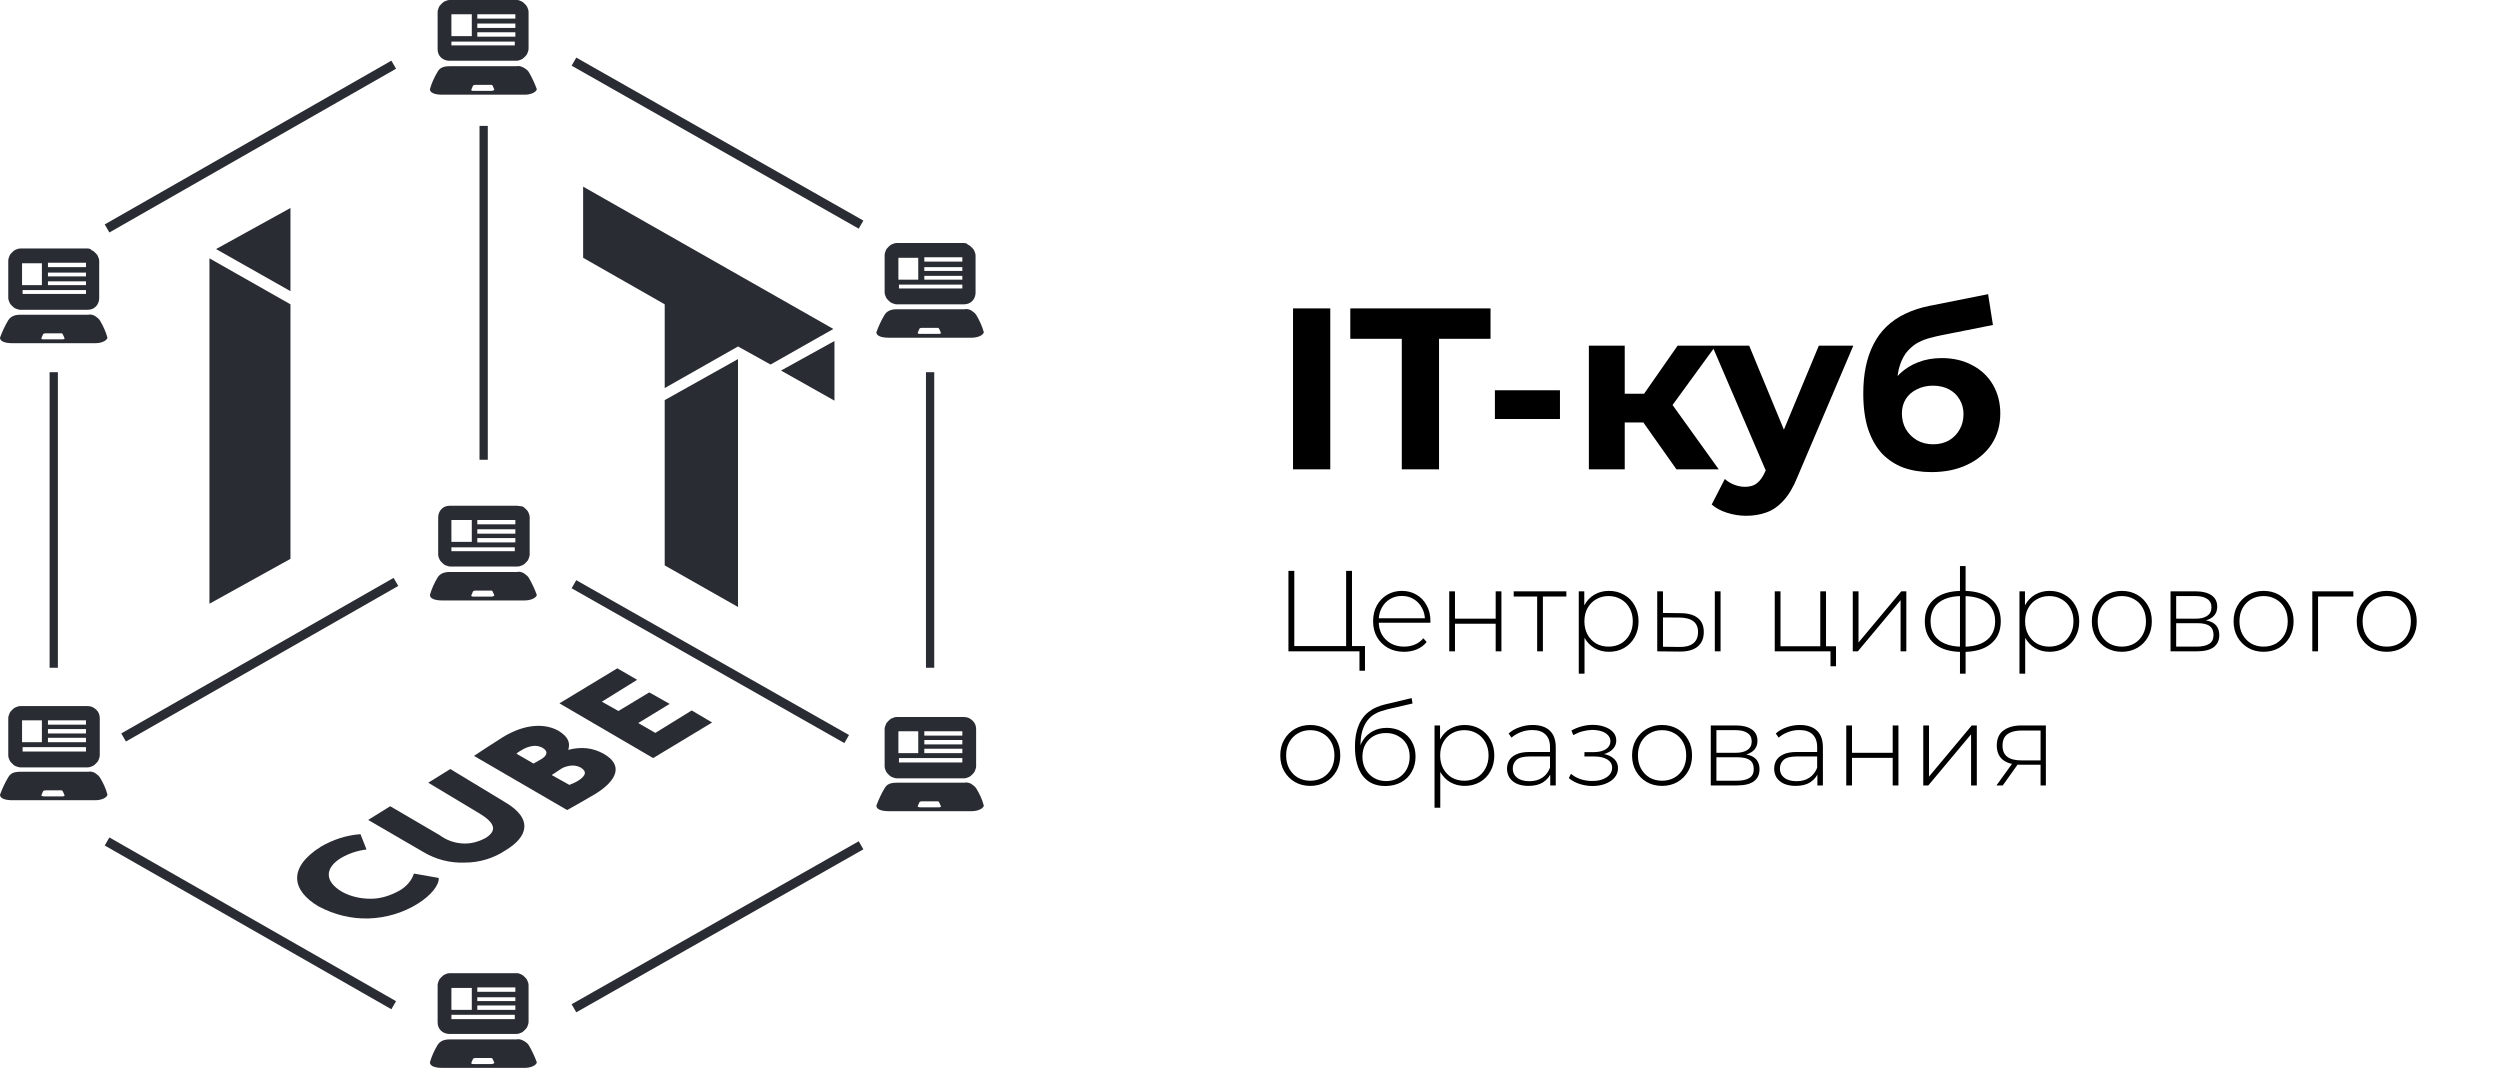 <svg width="261" height="112" viewBox="0 0 261 112" fill="none" xmlns="http://www.w3.org/2000/svg">
<g clip-path="url(#clip0_1338_300)">
<path d="M51.327 9.486H49.486C49.313 9.486 49.198 9.486 49.198 9.371C49.256 9.257 49.313 9.086 49.371 8.971C49.371 8.914 49.486 8.857 49.658 8.857H51.155C51.212 8.857 51.27 8.857 51.327 8.857C51.385 8.857 51.385 8.914 51.442 8.971C51.5 9.086 51.557 9.257 51.615 9.371C51.557 9.429 51.442 9.486 51.327 9.486ZM55.183 7.486C55.068 7.314 54.837 7.143 54.607 7.029C54.377 6.914 54.147 6.857 53.917 6.914H46.954C46.264 6.914 45.918 7.086 45.688 7.486C45.343 8.057 45.055 8.686 44.883 9.314C44.883 9.714 45.458 9.886 46.148 9.886H54.78C55.47 9.886 55.988 9.6 56.046 9.314C55.816 8.686 55.528 8.057 55.183 7.486Z" fill="#292C33"/>
<path d="M53.802 1.943H49.831V1.486H53.802V1.943ZM53.802 2.914H49.831V2.457H53.802V2.914ZM53.802 3.829H49.831V3.371H53.802V3.829ZM53.802 4.743H47.127V4.343H53.744V4.743H53.802ZM47.127 1.486H49.256V3.771H47.127V1.486ZM53.974 0H46.954C46.782 0 46.609 0.057 46.494 0.114C46.321 0.171 46.206 0.286 46.091 0.4C45.976 0.514 45.861 0.629 45.803 0.8C45.746 0.971 45.688 1.086 45.688 1.257V5.143C45.688 5.486 45.803 5.771 46.033 6C46.264 6.229 46.609 6.343 46.897 6.343H53.917C54.089 6.343 54.262 6.286 54.377 6.229C54.55 6.171 54.665 6.057 54.78 5.943C54.895 5.829 55.01 5.714 55.068 5.543C55.125 5.371 55.183 5.257 55.183 5.086V1.257C55.183 1.086 55.125 0.914 55.068 0.8C55.01 0.629 54.895 0.514 54.78 0.4C54.665 0.286 54.55 0.171 54.377 0.114C54.262 0.057 54.147 0 53.974 0Z" fill="#292C33"/>
<path d="M51.327 62.286H49.486C49.313 62.286 49.198 62.286 49.198 62.172C49.256 62.057 49.313 61.886 49.371 61.772C49.371 61.714 49.486 61.657 49.658 61.657H51.155C51.212 61.657 51.27 61.657 51.327 61.657C51.385 61.657 51.385 61.714 51.442 61.772C51.5 61.886 51.557 62.057 51.615 62.172C51.557 62.229 51.442 62.286 51.327 62.286ZM55.183 60.286C55.068 60.114 54.837 59.943 54.665 59.829C54.434 59.714 54.204 59.657 53.974 59.714H46.954C46.264 59.714 45.918 59.943 45.688 60.286C45.343 60.857 45.055 61.486 44.883 62.114C44.883 62.514 45.458 62.686 46.148 62.686H54.78C55.47 62.686 55.988 62.4 56.046 62.114C55.816 61.486 55.528 60.857 55.183 60.286Z" fill="#292C33"/>
<path d="M53.802 54.743H49.831V54.286H53.802V54.743ZM53.802 55.714H49.831V55.257H53.802V55.714ZM53.802 56.629H49.831V56.172H53.802V56.629ZM53.802 57.543H47.127V57.143H53.744V57.543H53.802ZM47.127 54.286H49.256V56.572H47.127V54.286ZM53.974 52.8H46.954C46.609 52.8 46.321 52.914 46.091 53.143C45.861 53.371 45.746 53.714 45.746 54V57.886C45.746 58.057 45.803 58.229 45.861 58.343C45.919 58.514 46.034 58.629 46.149 58.743C46.264 58.857 46.379 58.971 46.551 59.029C46.724 59.086 46.839 59.143 47.012 59.143H54.032C54.205 59.143 54.377 59.086 54.492 59.029C54.665 58.971 54.78 58.857 54.895 58.743C55.01 58.629 55.125 58.514 55.183 58.343C55.24 58.172 55.298 58.057 55.298 57.886V54C55.298 53.829 55.24 53.657 55.183 53.543C55.125 53.371 55.01 53.257 54.895 53.143C54.78 53.029 54.665 52.914 54.492 52.857C54.262 52.857 54.147 52.8 53.974 52.8Z" fill="#292C33"/>
<path d="M51.327 111.086H49.486C49.313 111.086 49.198 111.086 49.198 110.972C49.256 110.857 49.313 110.686 49.371 110.572C49.371 110.514 49.486 110.457 49.658 110.457H51.155C51.212 110.457 51.27 110.457 51.327 110.457C51.385 110.457 51.385 110.514 51.442 110.572C51.5 110.686 51.557 110.857 51.615 110.972C51.557 111.029 51.442 111.086 51.327 111.086ZM55.183 109.086C55.068 108.914 54.837 108.743 54.607 108.629C54.377 108.514 54.147 108.457 53.917 108.514H46.954C46.264 108.514 45.918 108.743 45.688 109.086C45.343 109.657 45.055 110.286 44.883 110.914C44.883 111.314 45.458 111.486 46.148 111.486H54.78C55.47 111.486 55.988 111.2 56.046 110.914C55.816 110.286 55.528 109.657 55.183 109.086Z" fill="#292C33"/>
<path d="M53.802 103.543H49.831V103.086H53.802V103.543ZM53.802 104.514H49.831V104.114H53.802V104.514ZM53.802 105.429H49.831V104.972H53.802V105.429ZM53.802 106.4H47.127V105.943H53.744V106.4H53.802ZM47.127 103.143H49.256V105.429H47.127V103.143ZM53.974 101.6H46.954C46.782 101.6 46.609 101.657 46.494 101.714C46.321 101.772 46.206 101.886 46.091 102C45.976 102.114 45.861 102.229 45.803 102.4C45.746 102.572 45.688 102.686 45.688 102.857V106.743C45.688 107.086 45.803 107.372 46.033 107.6C46.264 107.829 46.609 107.943 46.897 107.943H53.917C54.089 107.943 54.262 107.886 54.377 107.829C54.55 107.772 54.665 107.657 54.78 107.543C54.895 107.429 55.01 107.314 55.068 107.143C55.125 106.972 55.183 106.857 55.183 106.686V102.857C55.183 102.686 55.125 102.514 55.068 102.4C55.01 102.229 54.895 102.114 54.78 102C54.665 101.886 54.55 101.772 54.377 101.714C54.262 101.657 54.147 101.6 53.974 101.6Z" fill="#292C33"/>
<path d="M6.502 35.429H4.603C4.431 35.429 4.316 35.429 4.316 35.314C4.373 35.2 4.431 35.029 4.488 34.914C4.488 34.857 4.603 34.8 4.776 34.8H6.272C6.33 34.8 6.387 34.8 6.445 34.8C6.502 34.8 6.502 34.857 6.56 34.914C6.617 35.029 6.675 35.143 6.732 35.314C6.79 35.371 6.675 35.429 6.502 35.429ZM10.415 33.429C10.3 33.257 10.07 33.086 9.897 32.971C9.667 32.857 9.437 32.8 9.207 32.857H2.129C1.439 32.857 1.093 33.086 0.863 33.429C0.518 34 0.23 34.629 0 35.257C0 35.657 0.575 35.829 1.266 35.829H9.955C10.645 35.829 11.163 35.543 11.221 35.257C11.048 34.629 10.76 34 10.415 33.429Z" fill="#292C33"/>
<path d="M8.976 27.886H5.006V27.429H8.976V27.886ZM8.976 28.857H5.006V28.457H8.976V28.857ZM8.976 29.771H5.006V29.371H8.976V29.771ZM8.976 30.686H2.359V30.286H8.976V30.686ZM2.302 27.486H4.373V29.771H2.302V27.486ZM9.149 25.943H2.129C1.956 25.943 1.784 26 1.669 26.057C1.496 26.114 1.381 26.229 1.266 26.343C1.151 26.457 1.036 26.571 0.978 26.743C0.921 26.914 0.863 27.029 0.863 27.2V31.086C0.863 31.257 0.921 31.429 0.978 31.543C1.036 31.714 1.151 31.829 1.266 31.943C1.381 32.057 1.496 32.171 1.669 32.229C1.841 32.286 1.956 32.343 2.129 32.343H9.149C9.494 32.343 9.782 32.229 10.012 32C10.242 31.771 10.357 31.429 10.357 31.143V27.257C10.357 27.086 10.3 26.914 10.242 26.8C10.185 26.629 10.07 26.514 9.955 26.4C9.84 26.286 9.724 26.171 9.552 26.114C9.494 26 9.322 25.943 9.149 25.943Z" fill="#292C33"/>
<path d="M97.994 34.857H96.095C95.922 34.857 95.807 34.857 95.807 34.743C95.865 34.629 95.922 34.457 95.98 34.343C95.98 34.286 96.095 34.228 96.268 34.228H97.764C97.821 34.228 97.879 34.228 97.936 34.228C97.994 34.228 97.994 34.286 98.052 34.343C98.109 34.457 98.167 34.571 98.224 34.743C98.282 34.8 98.167 34.857 97.994 34.857ZM101.907 32.857C101.792 32.686 101.562 32.514 101.389 32.4C101.159 32.286 100.929 32.228 100.698 32.286H93.621C92.93 32.286 92.585 32.514 92.355 32.857C92.01 33.428 91.722 34.057 91.492 34.686C91.492 35.086 92.067 35.257 92.758 35.257H101.446C102.137 35.257 102.655 34.971 102.712 34.686C102.54 34.057 102.252 33.428 101.907 32.857Z" fill="#292C33"/>
<path d="M100.468 27.314H96.498V26.857H100.468V27.314ZM100.468 28.286H96.498V27.886H100.468V28.286ZM100.468 29.2H96.498V28.8H100.468V29.2ZM100.468 30.114H93.851V29.714H100.468V30.114ZM93.793 26.914H95.865V29.2H93.793V26.914ZM100.641 25.371H93.621C93.448 25.371 93.275 25.428 93.16 25.486C92.988 25.543 92.873 25.657 92.757 25.771C92.642 25.886 92.527 26 92.47 26.171C92.412 26.343 92.355 26.457 92.355 26.628V30.514C92.355 30.686 92.412 30.857 92.47 30.971C92.527 31.143 92.642 31.257 92.757 31.371C92.873 31.486 92.988 31.6 93.16 31.657C93.333 31.714 93.448 31.771 93.621 31.771H100.641C100.986 31.771 101.274 31.657 101.504 31.428C101.734 31.2 101.849 30.857 101.849 30.571V26.686C101.849 26.514 101.792 26.343 101.734 26.229C101.677 26.057 101.561 25.943 101.446 25.828C101.331 25.714 101.216 25.6 101.044 25.543C100.986 25.428 100.813 25.371 100.641 25.371Z" fill="#292C33"/>
<path d="M6.502 83.143H4.603C4.431 83.143 4.316 83.086 4.316 83.029C4.373 82.914 4.431 82.743 4.488 82.629C4.488 82.572 4.603 82.514 4.776 82.514H6.272C6.33 82.514 6.387 82.514 6.445 82.514C6.502 82.514 6.502 82.572 6.56 82.629C6.617 82.743 6.675 82.857 6.732 83.029C6.79 83.086 6.675 83.143 6.502 83.143ZM10.415 81.143C10.3 80.972 10.07 80.8 9.897 80.686C9.667 80.572 9.437 80.514 9.207 80.572H2.129C1.439 80.572 1.093 80.743 0.863 81.143C0.518 81.714 0.23 82.343 0 82.972C0 83.371 0.575 83.543 1.266 83.543H9.955C10.645 83.543 11.163 83.257 11.221 82.972C11.048 82.286 10.76 81.714 10.415 81.143Z" fill="#292C33"/>
<path d="M8.976 75.657H5.006V75.2H8.976V75.657ZM8.976 76.572H5.006V76.114H8.976V76.572ZM8.976 77.486H5.006V77.029H8.976V77.486ZM8.976 78.457H2.359V78H8.976V78.457ZM2.302 75.2H4.373V77.486H2.302V75.2ZM9.149 73.714H2.129C1.956 73.714 1.784 73.772 1.669 73.829C1.496 73.886 1.381 74 1.266 74.114C1.151 74.229 1.036 74.343 0.978 74.514C0.921 74.686 0.863 74.8 0.863 74.972V78.857C0.863 79.029 0.921 79.2 0.978 79.314C1.036 79.486 1.151 79.6 1.266 79.714C1.381 79.829 1.496 79.943 1.669 80C1.841 80.057 1.956 80.114 2.129 80.114H9.149C9.322 80.114 9.494 80.057 9.609 80C9.782 79.943 9.897 79.829 10.012 79.714C10.127 79.6 10.242 79.486 10.3 79.314C10.357 79.143 10.415 79.029 10.415 78.857V74.972C10.415 74.629 10.3 74.343 10.07 74.114C9.782 73.829 9.494 73.714 9.149 73.714Z" fill="#292C33"/>
<path d="M97.994 84.286H96.095C95.922 84.286 95.807 84.229 95.807 84.171C95.865 84.057 95.922 83.886 95.98 83.772C95.98 83.714 96.095 83.657 96.268 83.657H97.764C97.821 83.657 97.879 83.657 97.936 83.657C97.994 83.657 97.994 83.714 98.052 83.772C98.109 83.886 98.167 84 98.224 84.171C98.282 84.229 98.167 84.286 97.994 84.286ZM101.907 82.286C101.792 82.114 101.562 81.943 101.389 81.829C101.159 81.714 100.929 81.657 100.698 81.714H93.621C92.93 81.714 92.585 81.886 92.355 82.286C92.01 82.857 91.722 83.486 91.492 84.114C91.492 84.514 92.067 84.686 92.758 84.686H101.446C102.137 84.686 102.655 84.4 102.712 84.114C102.54 83.429 102.252 82.857 101.907 82.286Z" fill="#292C33"/>
<path d="M100.468 76.8H96.498V76.343H100.468V76.8ZM100.468 77.714H96.498V77.257H100.468V77.714ZM100.468 78.629H96.498V78.171H100.468V78.629ZM100.468 79.6H93.851V79.143H100.468V79.6ZM93.793 76.343H95.865V78.629H93.793V76.343ZM100.641 74.857H93.621C93.448 74.857 93.275 74.914 93.16 74.972C92.988 75.029 92.873 75.143 92.757 75.257C92.642 75.371 92.527 75.486 92.47 75.657C92.412 75.829 92.355 75.943 92.355 76.114V80C92.355 80.171 92.412 80.343 92.47 80.457C92.527 80.629 92.642 80.743 92.757 80.857C92.873 80.972 92.988 81.086 93.16 81.143C93.333 81.2 93.448 81.257 93.621 81.257H100.641C100.813 81.257 100.986 81.2 101.101 81.143C101.274 81.086 101.389 80.972 101.504 80.857C101.619 80.743 101.734 80.629 101.792 80.457C101.849 80.286 101.907 80.171 101.907 80V76.114C101.907 75.772 101.792 75.486 101.561 75.257C101.274 74.972 100.986 74.857 100.641 74.857Z" fill="#292C33"/>
<path d="M6.042 38.857H5.179V69.714H6.042V38.857Z" fill="#292C33"/>
<path d="M97.534 38.857H96.67V69.714H97.534V38.857Z" fill="#292C33"/>
<path d="M50.925 13.143H50.062V48H50.925V13.143Z" fill="#292C33"/>
<path d="M60.163 6.014L59.677 6.857L89.651 23.872L90.136 23.029L60.163 6.014Z" fill="#292C33"/>
<path d="M40.86 6.333L10.933 23.429L11.421 24.271L41.348 7.175L40.86 6.333Z" fill="#292C33"/>
<path d="M60.163 105.685L59.677 104.842L89.651 87.827L90.136 88.67L60.163 105.685Z" fill="#292C33"/>
<path d="M40.86 105.366L10.933 88.271L11.421 87.428L41.348 104.524L40.86 105.366Z" fill="#292C33"/>
<path d="M60.163 60.572L59.677 61.415L88.152 77.579L88.638 76.736L60.163 60.572Z" fill="#292C33"/>
<path d="M41.09 60.331L12.659 76.571L13.147 77.414L41.578 61.173L41.09 60.331Z" fill="#292C33"/>
<path d="M45.803 91.657C45.861 92.4 44.998 93.486 43.617 94.343C42.063 95.314 40.279 95.829 38.495 95.886C36.654 95.943 34.87 95.486 33.259 94.629C30.44 92.971 30.037 90.571 33.489 88.4C34.755 87.657 36.136 87.2 37.632 87.086L38.265 88.686C37.345 88.8 36.424 89.086 35.561 89.6C34.007 90.571 33.777 91.943 35.676 93.086C36.596 93.6 37.632 93.829 38.726 93.829C39.761 93.829 40.797 93.486 41.718 92.971C42.408 92.571 42.984 91.943 43.214 91.2L45.803 91.657Z" fill="#292C33"/>
<path d="M52.766 83.771C55.758 85.543 55.01 87.428 52.824 88.743C51.557 89.6 50.062 90.057 48.508 90.057C46.954 90.114 45.458 89.714 44.135 88.914L38.438 85.6L40.74 84.171L45.918 87.2C46.609 87.714 47.414 88 48.278 88.057C49.141 88.114 49.946 87.886 50.694 87.486C52.075 86.629 51.5 85.771 49.946 84.857L44.71 81.714L47.012 80.286L52.766 83.771Z" fill="#292C33"/>
<path d="M57.599 80.914L59.441 81.943C59.728 81.829 60.016 81.714 60.304 81.543C61.225 80.971 61.282 80.514 60.592 80.114C60.246 79.943 59.901 79.886 59.498 79.943C59.153 80 58.75 80.114 58.463 80.343L57.599 80.914ZM53.917 78.686L55.701 79.714L56.506 79.257C57.082 78.914 57.312 78.457 56.621 78.057C56.276 77.886 55.931 77.829 55.586 77.886C55.24 77.943 54.895 78.057 54.607 78.228C54.32 78.4 54.089 78.514 53.917 78.686ZM49.486 78.914C50.004 78.571 51.385 77.657 52.478 76.971C54.895 75.486 56.967 75.543 58.29 76.286C59.326 76.914 59.556 77.543 59.326 78.286C59.959 78.114 60.592 78.057 61.225 78.114C61.858 78.171 62.491 78.4 63.008 78.686C65.138 79.886 64.389 81.486 62.203 82.857C61.225 83.428 59.844 84.228 59.211 84.571L49.486 78.914Z" fill="#292C33"/>
<path d="M58.405 73.429L64.447 69.772L66.518 70.972L62.836 73.257L64.562 74.229L67.784 72.286L69.913 73.486L66.633 75.486L68.417 76.514L72.215 74.171L74.344 75.429L68.187 79.143L58.405 73.429Z" fill="#292C33"/>
<path d="M30.325 30.4V21.714L22.557 26L30.325 30.4Z" fill="#292C33"/>
<path d="M21.866 26.971V63.029L30.325 58.343V31.771L21.866 26.971Z" fill="#292C33"/>
<path d="M69.395 59.029L77.049 63.371V37.486L69.395 41.771V59.029Z" fill="#292C33"/>
<path d="M60.879 19.486V26.914L69.396 31.771V40.514L77.049 36.171L80.444 38.057L87.003 34.343L60.879 19.486Z" fill="#292C33"/>
<path d="M81.537 38.686L87.118 41.829V35.6L81.537 38.686Z" fill="#292C33"/>
</g>
<path d="M134.992 49V32.2H138.88V49H134.992ZM146.347 49V35.368H140.971V32.2H155.611V35.368H150.235V49H146.347ZM156.068 43.744V40.744H162.86V43.744H156.068ZM175.022 49L170.702 42.88L173.75 41.08L179.438 49H175.022ZM165.878 49V36.088H169.622V49H165.878ZM168.518 44.104V41.104H173.03V44.104H168.518ZM174.11 42.976L170.606 42.592L175.142 36.088H179.126L174.11 42.976ZM182.302 53.848C181.63 53.848 180.966 53.744 180.31 53.536C179.654 53.328 179.118 53.04 178.702 52.672L180.07 50.008C180.358 50.264 180.686 50.464 181.054 50.608C181.438 50.752 181.814 50.824 182.182 50.824C182.71 50.824 183.126 50.696 183.43 50.44C183.75 50.2 184.038 49.792 184.294 49.216L184.966 47.632L185.254 47.224L189.886 36.088H193.486L187.654 49.792C187.238 50.832 186.758 51.648 186.214 52.24C185.686 52.832 185.094 53.248 184.438 53.488C183.798 53.728 183.086 53.848 182.302 53.848ZM184.51 49.504L178.75 36.088H182.614L187.078 46.888L184.51 49.504ZM201.63 49.288C200.574 49.288 199.614 49.136 198.75 48.832C197.886 48.512 197.134 48.024 196.494 47.368C195.87 46.696 195.382 45.84 195.03 44.8C194.694 43.76 194.526 42.52 194.526 41.08C194.526 40.056 194.614 39.12 194.79 38.272C194.966 37.424 195.23 36.656 195.582 35.968C195.934 35.264 196.382 34.648 196.926 34.12C197.486 33.576 198.134 33.128 198.87 32.776C199.622 32.408 200.47 32.128 201.414 31.936L207.558 30.712L208.062 33.928L202.638 35.008C202.318 35.072 201.95 35.16 201.534 35.272C201.134 35.368 200.726 35.52 200.31 35.728C199.91 35.936 199.534 36.232 199.182 36.616C198.846 36.984 198.574 37.472 198.366 38.08C198.158 38.672 198.054 39.408 198.054 40.288C198.054 40.56 198.062 40.768 198.078 40.912C198.11 41.056 198.134 41.208 198.15 41.368C198.182 41.528 198.198 41.776 198.198 42.112L196.998 40.936C197.35 40.184 197.798 39.544 198.342 39.016C198.902 38.488 199.542 38.088 200.262 37.816C200.998 37.528 201.814 37.384 202.71 37.384C203.926 37.384 204.99 37.632 205.902 38.128C206.83 38.608 207.55 39.288 208.062 40.168C208.574 41.048 208.83 42.048 208.83 43.168C208.83 44.384 208.526 45.456 207.918 46.384C207.31 47.296 206.462 48.008 205.374 48.52C204.302 49.032 203.054 49.288 201.63 49.288ZM201.822 46.384C202.446 46.384 202.998 46.248 203.478 45.976C203.958 45.688 204.326 45.312 204.582 44.848C204.854 44.368 204.99 43.832 204.99 43.24C204.99 42.664 204.854 42.152 204.582 41.704C204.326 41.256 203.958 40.904 203.478 40.648C202.998 40.392 202.438 40.264 201.798 40.264C201.174 40.264 200.614 40.392 200.118 40.648C199.622 40.888 199.238 41.224 198.966 41.656C198.694 42.088 198.558 42.592 198.558 43.168C198.558 43.76 198.694 44.304 198.966 44.8C199.254 45.28 199.638 45.664 200.118 45.952C200.614 46.24 201.182 46.384 201.822 46.384Z" fill="black"/>
<path d="M134.512 68V59.6H135.124V67.448H140.536V59.6H141.148V68H134.512ZM141.928 70.028V67.808L142.096 68H140.536V67.448H142.504V70.028H141.928ZM146.579 68.048C145.947 68.048 145.387 67.912 144.899 67.64C144.419 67.368 144.039 66.992 143.759 66.512C143.487 66.032 143.351 65.484 143.351 64.868C143.351 64.244 143.479 63.696 143.735 63.224C143.999 62.744 144.359 62.368 144.815 62.096C145.271 61.824 145.783 61.688 146.351 61.688C146.919 61.688 147.427 61.82 147.875 62.084C148.331 62.348 148.687 62.72 148.943 63.2C149.207 63.672 149.339 64.22 149.339 64.844C149.339 64.868 149.335 64.896 149.327 64.928C149.327 64.952 149.327 64.98 149.327 65.012H143.795V64.544H149.003L148.763 64.772C148.771 64.284 148.667 63.848 148.451 63.464C148.243 63.072 147.959 62.768 147.599 62.552C147.239 62.328 146.823 62.216 146.351 62.216C145.887 62.216 145.471 62.328 145.103 62.552C144.743 62.768 144.459 63.072 144.251 63.464C144.043 63.848 143.939 64.288 143.939 64.784V64.892C143.939 65.404 144.051 65.86 144.275 66.26C144.507 66.652 144.823 66.96 145.223 67.184C145.623 67.4 146.079 67.508 146.591 67.508C146.991 67.508 147.363 67.436 147.707 67.292C148.059 67.148 148.355 66.928 148.595 66.632L148.943 67.028C148.671 67.364 148.327 67.62 147.911 67.796C147.503 67.964 147.059 68.048 146.579 68.048ZM151.3 68V61.736H151.9V64.592H156.148V61.736H156.748V68H156.148V65.12H151.9V68H151.3ZM160.479 68V62.096L160.647 62.276H158.031V61.736H163.527V62.276H160.911L161.079 62.096V68H160.479ZM167.968 68.048C167.416 68.048 166.916 67.92 166.468 67.664C166.028 67.408 165.676 67.044 165.412 66.572C165.156 66.092 165.028 65.524 165.028 64.868C165.028 64.212 165.156 63.648 165.412 63.176C165.676 62.696 166.028 62.328 166.468 62.072C166.916 61.816 167.416 61.688 167.968 61.688C168.56 61.688 169.088 61.824 169.552 62.096C170.024 62.36 170.392 62.732 170.656 63.212C170.928 63.692 171.064 64.244 171.064 64.868C171.064 65.492 170.928 66.044 170.656 66.524C170.392 67.004 170.024 67.38 169.552 67.652C169.088 67.916 168.56 68.048 167.968 68.048ZM164.824 70.328V61.736H165.4V63.788L165.304 64.88L165.424 65.972V70.328H164.824ZM167.932 67.508C168.412 67.508 168.844 67.4 169.228 67.184C169.612 66.96 169.912 66.648 170.128 66.248C170.352 65.848 170.464 65.388 170.464 64.868C170.464 64.34 170.352 63.88 170.128 63.488C169.912 63.088 169.612 62.78 169.228 62.564C168.844 62.34 168.412 62.228 167.932 62.228C167.452 62.228 167.02 62.34 166.636 62.564C166.26 62.78 165.96 63.088 165.736 63.488C165.52 63.88 165.412 64.34 165.412 64.868C165.412 65.388 165.52 65.848 165.736 66.248C165.96 66.648 166.26 66.96 166.636 67.184C167.02 67.4 167.452 67.508 167.932 67.508ZM179.027 68V61.736H179.627V68H179.027ZM175.487 64.016C176.271 64.024 176.863 64.196 177.263 64.532C177.671 64.86 177.875 65.344 177.875 65.984C177.875 66.648 177.659 67.156 177.227 67.508C176.795 67.86 176.171 68.032 175.355 68.024L173.015 68V61.736H173.615V63.992L175.487 64.016ZM175.331 67.544C175.971 67.552 176.455 67.424 176.783 67.16C177.111 66.896 177.275 66.504 177.275 65.984C177.275 65.48 177.111 65.104 176.783 64.856C176.463 64.608 175.979 64.48 175.331 64.472L173.615 64.46V67.52L175.331 67.544ZM185.284 68V61.736H185.884V67.472H190.036V61.736H190.636V68H185.284ZM191.104 69.56V67.916L191.272 68H190.036V67.472H191.68V69.56H191.104ZM193.429 68V61.736H194.029V67.076L198.493 61.736H199.021V68H198.421V62.66L193.957 68H193.429ZM204.945 68.06C204.945 68.06 204.933 68.06 204.909 68.06C204.885 68.06 204.865 68.06 204.849 68.06C204.833 68.06 204.817 68.06 204.801 68.06C203.585 68.052 202.637 67.768 201.957 67.208C201.285 66.648 200.949 65.864 200.949 64.856C200.949 63.856 201.289 63.08 201.969 62.528C202.657 61.968 203.617 61.688 204.849 61.688C204.857 61.688 204.869 61.688 204.885 61.688C204.901 61.688 204.917 61.688 204.933 61.688C204.949 61.688 204.961 61.688 204.969 61.688C206.201 61.688 207.161 61.968 207.849 62.528C208.537 63.08 208.881 63.856 208.881 64.856C208.881 65.872 208.533 66.66 207.837 67.22C207.149 67.78 206.185 68.06 204.945 68.06ZM204.945 67.52C205.665 67.52 206.273 67.416 206.769 67.208C207.265 67 207.641 66.7 207.897 66.308C208.161 65.908 208.293 65.424 208.293 64.856C208.293 64.296 208.161 63.82 207.897 63.428C207.641 63.036 207.265 62.74 206.769 62.54C206.273 62.332 205.665 62.228 204.945 62.228C204.929 62.228 204.909 62.228 204.885 62.228C204.869 62.228 204.853 62.228 204.837 62.228C204.133 62.228 203.533 62.332 203.037 62.54C202.549 62.748 202.177 63.048 201.921 63.44C201.673 63.832 201.549 64.304 201.549 64.856C201.549 65.416 201.677 65.896 201.933 66.296C202.189 66.688 202.561 66.988 203.049 67.196C203.545 67.404 204.145 67.512 204.849 67.52C204.857 67.52 204.869 67.52 204.885 67.52C204.909 67.52 204.929 67.52 204.945 67.52ZM204.621 70.328V59.096H205.209V70.328H204.621ZM213.975 68.048C213.423 68.048 212.923 67.92 212.475 67.664C212.035 67.408 211.683 67.044 211.419 66.572C211.163 66.092 211.035 65.524 211.035 64.868C211.035 64.212 211.163 63.648 211.419 63.176C211.683 62.696 212.035 62.328 212.475 62.072C212.923 61.816 213.423 61.688 213.975 61.688C214.567 61.688 215.095 61.824 215.559 62.096C216.031 62.36 216.399 62.732 216.663 63.212C216.935 63.692 217.071 64.244 217.071 64.868C217.071 65.492 216.935 66.044 216.663 66.524C216.399 67.004 216.031 67.38 215.559 67.652C215.095 67.916 214.567 68.048 213.975 68.048ZM210.831 70.328V61.736H211.407V63.788L211.311 64.88L211.431 65.972V70.328H210.831ZM213.939 67.508C214.419 67.508 214.851 67.4 215.235 67.184C215.619 66.96 215.919 66.648 216.135 66.248C216.359 65.848 216.471 65.388 216.471 64.868C216.471 64.34 216.359 63.88 216.135 63.488C215.919 63.088 215.619 62.78 215.235 62.564C214.851 62.34 214.419 62.228 213.939 62.228C213.459 62.228 213.027 62.34 212.643 62.564C212.267 62.78 211.967 63.088 211.743 63.488C211.527 63.88 211.419 64.34 211.419 64.868C211.419 65.388 211.527 65.848 211.743 66.248C211.967 66.648 212.267 66.96 212.643 67.184C213.027 67.4 213.459 67.508 213.939 67.508ZM221.519 68.048C220.919 68.048 220.383 67.912 219.911 67.64C219.447 67.368 219.075 66.992 218.795 66.512C218.523 66.032 218.387 65.484 218.387 64.868C218.387 64.244 218.523 63.696 218.795 63.224C219.075 62.744 219.447 62.368 219.911 62.096C220.383 61.824 220.919 61.688 221.519 61.688C222.119 61.688 222.655 61.824 223.127 62.096C223.599 62.368 223.971 62.744 224.243 63.224C224.515 63.696 224.651 64.244 224.651 64.868C224.651 65.484 224.515 66.032 224.243 66.512C223.971 66.992 223.599 67.368 223.127 67.64C222.655 67.912 222.119 68.048 221.519 68.048ZM221.519 67.508C221.999 67.508 222.431 67.4 222.815 67.184C223.199 66.96 223.499 66.648 223.715 66.248C223.931 65.848 224.039 65.388 224.039 64.868C224.039 64.34 223.931 63.88 223.715 63.488C223.499 63.088 223.199 62.78 222.815 62.564C222.431 62.34 221.999 62.228 221.519 62.228C221.039 62.228 220.607 62.34 220.223 62.564C219.847 62.78 219.547 63.088 219.323 63.488C219.107 63.88 218.999 64.34 218.999 64.868C218.999 65.388 219.107 65.848 219.323 66.248C219.547 66.648 219.847 66.96 220.223 67.184C220.607 67.4 221.039 67.508 221.519 67.508ZM226.605 68V61.736H229.245C229.933 61.736 230.477 61.872 230.877 62.144C231.277 62.416 231.477 62.812 231.477 63.332C231.477 63.844 231.281 64.232 230.889 64.496C230.505 64.76 230.005 64.892 229.389 64.892L229.557 64.712C230.293 64.712 230.833 64.848 231.177 65.12C231.521 65.392 231.693 65.792 231.693 66.32C231.693 66.856 231.497 67.272 231.105 67.568C230.721 67.856 230.125 68 229.317 68H226.605ZM227.193 67.508H229.305C229.889 67.508 230.333 67.412 230.637 67.22C230.941 67.028 231.093 66.72 231.093 66.296C231.093 65.864 230.957 65.552 230.685 65.36C230.421 65.16 229.993 65.06 229.401 65.06H227.193V67.508ZM227.193 64.592H229.209C229.737 64.592 230.145 64.492 230.433 64.292C230.729 64.092 230.877 63.796 230.877 63.404C230.877 63.012 230.729 62.72 230.433 62.528C230.145 62.328 229.737 62.228 229.209 62.228H227.193V64.592ZM236.319 68.048C235.719 68.048 235.183 67.912 234.711 67.64C234.247 67.368 233.875 66.992 233.595 66.512C233.323 66.032 233.187 65.484 233.187 64.868C233.187 64.244 233.323 63.696 233.595 63.224C233.875 62.744 234.247 62.368 234.711 62.096C235.183 61.824 235.719 61.688 236.319 61.688C236.919 61.688 237.455 61.824 237.927 62.096C238.399 62.368 238.771 62.744 239.043 63.224C239.315 63.696 239.451 64.244 239.451 64.868C239.451 65.484 239.315 66.032 239.043 66.512C238.771 66.992 238.399 67.368 237.927 67.64C237.455 67.912 236.919 68.048 236.319 68.048ZM236.319 67.508C236.799 67.508 237.231 67.4 237.615 67.184C237.999 66.96 238.299 66.648 238.515 66.248C238.731 65.848 238.839 65.388 238.839 64.868C238.839 64.34 238.731 63.88 238.515 63.488C238.299 63.088 237.999 62.78 237.615 62.564C237.231 62.34 236.799 62.228 236.319 62.228C235.839 62.228 235.407 62.34 235.023 62.564C234.647 62.78 234.347 63.088 234.123 63.488C233.907 63.88 233.799 64.34 233.799 64.868C233.799 65.388 233.907 65.848 234.123 66.248C234.347 66.648 234.647 66.96 235.023 67.184C235.407 67.4 235.839 67.508 236.319 67.508ZM241.405 68V61.736H245.689V62.276H241.837L242.005 62.108V68H241.405ZM249.175 68.048C248.575 68.048 248.039 67.912 247.567 67.64C247.103 67.368 246.731 66.992 246.451 66.512C246.179 66.032 246.043 65.484 246.043 64.868C246.043 64.244 246.179 63.696 246.451 63.224C246.731 62.744 247.103 62.368 247.567 62.096C248.039 61.824 248.575 61.688 249.175 61.688C249.775 61.688 250.311 61.824 250.783 62.096C251.255 62.368 251.627 62.744 251.899 63.224C252.171 63.696 252.307 64.244 252.307 64.868C252.307 65.484 252.171 66.032 251.899 66.512C251.627 66.992 251.255 67.368 250.783 67.64C250.311 67.912 249.775 68.048 249.175 68.048ZM249.175 67.508C249.655 67.508 250.087 67.4 250.471 67.184C250.855 66.96 251.155 66.648 251.371 66.248C251.587 65.848 251.695 65.388 251.695 64.868C251.695 64.34 251.587 63.88 251.371 63.488C251.155 63.088 250.855 62.78 250.471 62.564C250.087 62.34 249.655 62.228 249.175 62.228C248.695 62.228 248.263 62.34 247.879 62.564C247.503 62.78 247.203 63.088 246.979 63.488C246.763 63.88 246.655 64.34 246.655 64.868C246.655 65.388 246.763 65.848 246.979 66.248C247.203 66.648 247.503 66.96 247.879 67.184C248.263 67.4 248.695 67.508 249.175 67.508ZM136.792 82.048C136.192 82.048 135.656 81.912 135.184 81.64C134.72 81.368 134.348 80.992 134.068 80.512C133.796 80.032 133.66 79.484 133.66 78.868C133.66 78.244 133.796 77.696 134.068 77.224C134.348 76.744 134.72 76.368 135.184 76.096C135.656 75.824 136.192 75.688 136.792 75.688C137.392 75.688 137.928 75.824 138.4 76.096C138.872 76.368 139.244 76.744 139.516 77.224C139.788 77.696 139.924 78.244 139.924 78.868C139.924 79.484 139.788 80.032 139.516 80.512C139.244 80.992 138.872 81.368 138.4 81.64C137.928 81.912 137.392 82.048 136.792 82.048ZM136.792 81.508C137.272 81.508 137.704 81.4 138.088 81.184C138.472 80.96 138.772 80.648 138.988 80.248C139.204 79.848 139.312 79.388 139.312 78.868C139.312 78.34 139.204 77.88 138.988 77.488C138.772 77.088 138.472 76.78 138.088 76.564C137.704 76.34 137.272 76.228 136.792 76.228C136.312 76.228 135.88 76.34 135.496 76.564C135.12 76.78 134.82 77.088 134.596 77.488C134.38 77.88 134.272 78.34 134.272 78.868C134.272 79.388 134.38 79.848 134.596 80.248C134.82 80.648 135.12 80.96 135.496 81.184C135.88 81.4 136.312 81.508 136.792 81.508ZM144.614 82.06C144.11 82.06 143.662 81.972 143.27 81.796C142.886 81.62 142.558 81.36 142.286 81.016C142.022 80.672 141.818 80.248 141.674 79.744C141.53 79.232 141.458 78.644 141.458 77.98C141.458 77.332 141.522 76.776 141.65 76.312C141.778 75.84 141.946 75.444 142.154 75.124C142.37 74.796 142.614 74.528 142.886 74.32C143.158 74.112 143.438 73.948 143.726 73.828C144.022 73.7 144.314 73.604 144.602 73.54L147.374 72.88L147.47 73.444L144.83 74.056C144.646 74.104 144.43 74.168 144.182 74.248C143.942 74.32 143.694 74.436 143.438 74.596C143.19 74.748 142.958 74.964 142.742 75.244C142.534 75.516 142.362 75.868 142.226 76.3C142.098 76.732 142.034 77.268 142.034 77.908C142.034 78.028 142.038 78.124 142.046 78.196C142.054 78.268 142.062 78.348 142.07 78.436C142.086 78.516 142.102 78.636 142.118 78.796L141.842 78.652C141.89 78.124 142.046 77.66 142.31 77.26C142.574 76.86 142.918 76.548 143.342 76.324C143.766 76.1 144.246 75.988 144.782 75.988C145.366 75.988 145.882 76.116 146.33 76.372C146.786 76.62 147.142 76.972 147.398 77.428C147.654 77.876 147.782 78.396 147.782 78.988C147.782 79.58 147.65 80.108 147.386 80.572C147.13 81.036 146.762 81.4 146.282 81.664C145.81 81.928 145.254 82.06 144.614 82.06ZM144.71 81.544C145.19 81.544 145.614 81.436 145.982 81.22C146.358 80.996 146.65 80.692 146.858 80.308C147.066 79.924 147.17 79.488 147.17 79C147.17 78.512 147.066 78.084 146.858 77.716C146.65 77.348 146.358 77.06 145.982 76.852C145.614 76.636 145.186 76.528 144.698 76.528C144.218 76.528 143.79 76.632 143.414 76.84C143.046 77.048 142.758 77.336 142.55 77.704C142.342 78.072 142.238 78.5 142.238 78.988C142.238 79.476 142.342 79.912 142.55 80.296C142.766 80.68 143.058 80.984 143.426 81.208C143.802 81.432 144.23 81.544 144.71 81.544ZM152.909 82.048C152.357 82.048 151.857 81.92 151.409 81.664C150.969 81.408 150.617 81.044 150.353 80.572C150.097 80.092 149.969 79.524 149.969 78.868C149.969 78.212 150.097 77.648 150.353 77.176C150.617 76.696 150.969 76.328 151.409 76.072C151.857 75.816 152.357 75.688 152.909 75.688C153.501 75.688 154.029 75.824 154.493 76.096C154.965 76.36 155.333 76.732 155.597 77.212C155.869 77.692 156.005 78.244 156.005 78.868C156.005 79.492 155.869 80.044 155.597 80.524C155.333 81.004 154.965 81.38 154.493 81.652C154.029 81.916 153.501 82.048 152.909 82.048ZM149.765 84.328V75.736H150.341V77.788L150.245 78.88L150.365 79.972V84.328H149.765ZM152.873 81.508C153.353 81.508 153.785 81.4 154.169 81.184C154.553 80.96 154.853 80.648 155.069 80.248C155.293 79.848 155.405 79.388 155.405 78.868C155.405 78.34 155.293 77.88 155.069 77.488C154.853 77.088 154.553 76.78 154.169 76.564C153.785 76.34 153.353 76.228 152.873 76.228C152.393 76.228 151.961 76.34 151.577 76.564C151.201 76.78 150.901 77.088 150.677 77.488C150.461 77.88 150.353 78.34 150.353 78.868C150.353 79.388 150.461 79.848 150.677 80.248C150.901 80.648 151.201 80.96 151.577 81.184C151.961 81.4 152.393 81.508 152.873 81.508ZM161.845 82V80.572L161.821 80.356V78.004C161.821 77.42 161.661 76.976 161.341 76.672C161.029 76.368 160.569 76.216 159.961 76.216C159.529 76.216 159.125 76.292 158.749 76.444C158.381 76.588 158.065 76.776 157.801 77.008L157.501 76.576C157.813 76.296 158.189 76.08 158.629 75.928C159.069 75.768 159.529 75.688 160.009 75.688C160.785 75.688 161.381 75.884 161.797 76.276C162.213 76.668 162.421 77.252 162.421 78.028V82H161.845ZM159.589 82.048C159.125 82.048 158.721 81.976 158.377 81.832C158.041 81.68 157.781 81.468 157.597 81.196C157.421 80.924 157.333 80.612 157.333 80.26C157.333 79.94 157.405 79.652 157.549 79.396C157.701 79.132 157.949 78.92 158.293 78.76C158.637 78.592 159.097 78.508 159.673 78.508H161.977V78.976H159.685C159.037 78.976 158.581 79.096 158.317 79.336C158.061 79.576 157.933 79.876 157.933 80.236C157.933 80.636 158.085 80.956 158.389 81.196C158.693 81.436 159.121 81.556 159.673 81.556C160.201 81.556 160.645 81.436 161.005 81.196C161.373 80.956 161.645 80.608 161.821 80.152L161.989 80.56C161.821 81.016 161.533 81.38 161.125 81.652C160.725 81.916 160.213 82.048 159.589 82.048ZM166.254 82.06C165.822 82.06 165.386 81.992 164.946 81.856C164.506 81.72 164.118 81.512 163.782 81.232L164.01 80.788C164.314 81.044 164.666 81.236 165.066 81.364C165.466 81.484 165.866 81.54 166.266 81.532C166.674 81.532 167.03 81.472 167.334 81.352C167.646 81.232 167.886 81.068 168.054 80.86C168.222 80.652 168.306 80.42 168.306 80.164C168.306 79.788 168.138 79.496 167.802 79.288C167.466 79.08 167.006 78.976 166.422 78.976H165.414V78.52H166.398C166.734 78.52 167.03 78.476 167.286 78.388C167.55 78.3 167.754 78.172 167.898 78.004C168.05 77.828 168.126 77.624 168.126 77.392C168.126 77.136 168.038 76.92 167.862 76.744C167.694 76.56 167.462 76.424 167.166 76.336C166.878 76.248 166.554 76.204 166.194 76.204C165.882 76.212 165.558 76.26 165.222 76.348C164.894 76.436 164.57 76.568 164.25 76.744L164.058 76.264C164.41 76.072 164.766 75.928 165.126 75.832C165.486 75.736 165.85 75.684 166.218 75.676C166.682 75.668 167.106 75.732 167.49 75.868C167.874 75.996 168.178 76.184 168.402 76.432C168.626 76.672 168.738 76.964 168.738 77.308C168.738 77.62 168.642 77.892 168.45 78.124C168.266 78.348 168.01 78.524 167.682 78.652C167.362 78.78 167.002 78.844 166.602 78.844L166.65 78.652C167.37 78.652 167.926 78.792 168.318 79.072C168.718 79.352 168.918 79.728 168.918 80.2C168.918 80.576 168.798 80.904 168.558 81.184C168.318 81.464 167.994 81.68 167.586 81.832C167.186 81.984 166.742 82.06 166.254 82.06ZM173.519 82.048C172.919 82.048 172.383 81.912 171.911 81.64C171.447 81.368 171.075 80.992 170.795 80.512C170.523 80.032 170.387 79.484 170.387 78.868C170.387 78.244 170.523 77.696 170.795 77.224C171.075 76.744 171.447 76.368 171.911 76.096C172.383 75.824 172.919 75.688 173.519 75.688C174.119 75.688 174.655 75.824 175.127 76.096C175.599 76.368 175.971 76.744 176.243 77.224C176.515 77.696 176.651 78.244 176.651 78.868C176.651 79.484 176.515 80.032 176.243 80.512C175.971 80.992 175.599 81.368 175.127 81.64C174.655 81.912 174.119 82.048 173.519 82.048ZM173.519 81.508C173.999 81.508 174.431 81.4 174.815 81.184C175.199 80.96 175.499 80.648 175.715 80.248C175.931 79.848 176.039 79.388 176.039 78.868C176.039 78.34 175.931 77.88 175.715 77.488C175.499 77.088 175.199 76.78 174.815 76.564C174.431 76.34 173.999 76.228 173.519 76.228C173.039 76.228 172.607 76.34 172.223 76.564C171.847 76.78 171.547 77.088 171.323 77.488C171.107 77.88 170.999 78.34 170.999 78.868C170.999 79.388 171.107 79.848 171.323 80.248C171.547 80.648 171.847 80.96 172.223 81.184C172.607 81.4 173.039 81.508 173.519 81.508ZM178.605 82V75.736H181.245C181.933 75.736 182.477 75.872 182.877 76.144C183.277 76.416 183.477 76.812 183.477 77.332C183.477 77.844 183.281 78.232 182.889 78.496C182.505 78.76 182.005 78.892 181.389 78.892L181.557 78.712C182.293 78.712 182.833 78.848 183.177 79.12C183.521 79.392 183.693 79.792 183.693 80.32C183.693 80.856 183.497 81.272 183.105 81.568C182.721 81.856 182.125 82 181.317 82H178.605ZM179.193 81.508H181.305C181.889 81.508 182.333 81.412 182.637 81.22C182.941 81.028 183.093 80.72 183.093 80.296C183.093 79.864 182.957 79.552 182.685 79.36C182.421 79.16 181.993 79.06 181.401 79.06H179.193V81.508ZM179.193 78.592H181.209C181.737 78.592 182.145 78.492 182.433 78.292C182.729 78.092 182.877 77.796 182.877 77.404C182.877 77.012 182.729 76.72 182.433 76.528C182.145 76.328 181.737 76.228 181.209 76.228H179.193V78.592ZM189.735 82V80.572L189.711 80.356V78.004C189.711 77.42 189.551 76.976 189.231 76.672C188.919 76.368 188.459 76.216 187.851 76.216C187.419 76.216 187.015 76.292 186.639 76.444C186.271 76.588 185.955 76.776 185.691 77.008L185.391 76.576C185.703 76.296 186.079 76.08 186.519 75.928C186.959 75.768 187.419 75.688 187.899 75.688C188.675 75.688 189.271 75.884 189.687 76.276C190.103 76.668 190.311 77.252 190.311 78.028V82H189.735ZM187.479 82.048C187.015 82.048 186.611 81.976 186.267 81.832C185.931 81.68 185.671 81.468 185.487 81.196C185.311 80.924 185.223 80.612 185.223 80.26C185.223 79.94 185.295 79.652 185.439 79.396C185.591 79.132 185.839 78.92 186.183 78.76C186.527 78.592 186.987 78.508 187.563 78.508H189.867V78.976H187.575C186.927 78.976 186.471 79.096 186.207 79.336C185.951 79.576 185.823 79.876 185.823 80.236C185.823 80.636 185.975 80.956 186.279 81.196C186.583 81.436 187.011 81.556 187.563 81.556C188.091 81.556 188.535 81.436 188.895 81.196C189.263 80.956 189.535 80.608 189.711 80.152L189.879 80.56C189.711 81.016 189.423 81.38 189.015 81.652C188.615 81.916 188.103 82.048 187.479 82.048ZM192.749 82V75.736H193.349V78.592H197.597V75.736H198.197V82H197.597V79.12H193.349V82H192.749ZM200.788 82V75.736H201.388V81.076L205.852 75.736H206.38V82H205.78V76.66L201.316 82H200.788ZM213.036 82V79.696L213.168 79.84H210.948C210.164 79.84 209.552 79.672 209.112 79.336C208.68 78.992 208.464 78.488 208.464 77.824C208.464 77.12 208.7 76.596 209.172 76.252C209.644 75.908 210.268 75.736 211.044 75.736H213.588V82H213.036ZM208.428 82L210.168 79.588H210.804L209.088 82H208.428ZM213.036 79.528V76.084L213.168 76.264H211.08C210.44 76.264 209.944 76.388 209.592 76.636C209.24 76.884 209.064 77.288 209.064 77.848C209.064 78.872 209.712 79.384 211.008 79.384H213.168L213.036 79.528Z" fill="black"/>
<defs>
<clipPath id="clip0_1338_300">
<rect width="103" height="112" fill="white"/>
</clipPath>
</defs>
</svg>
